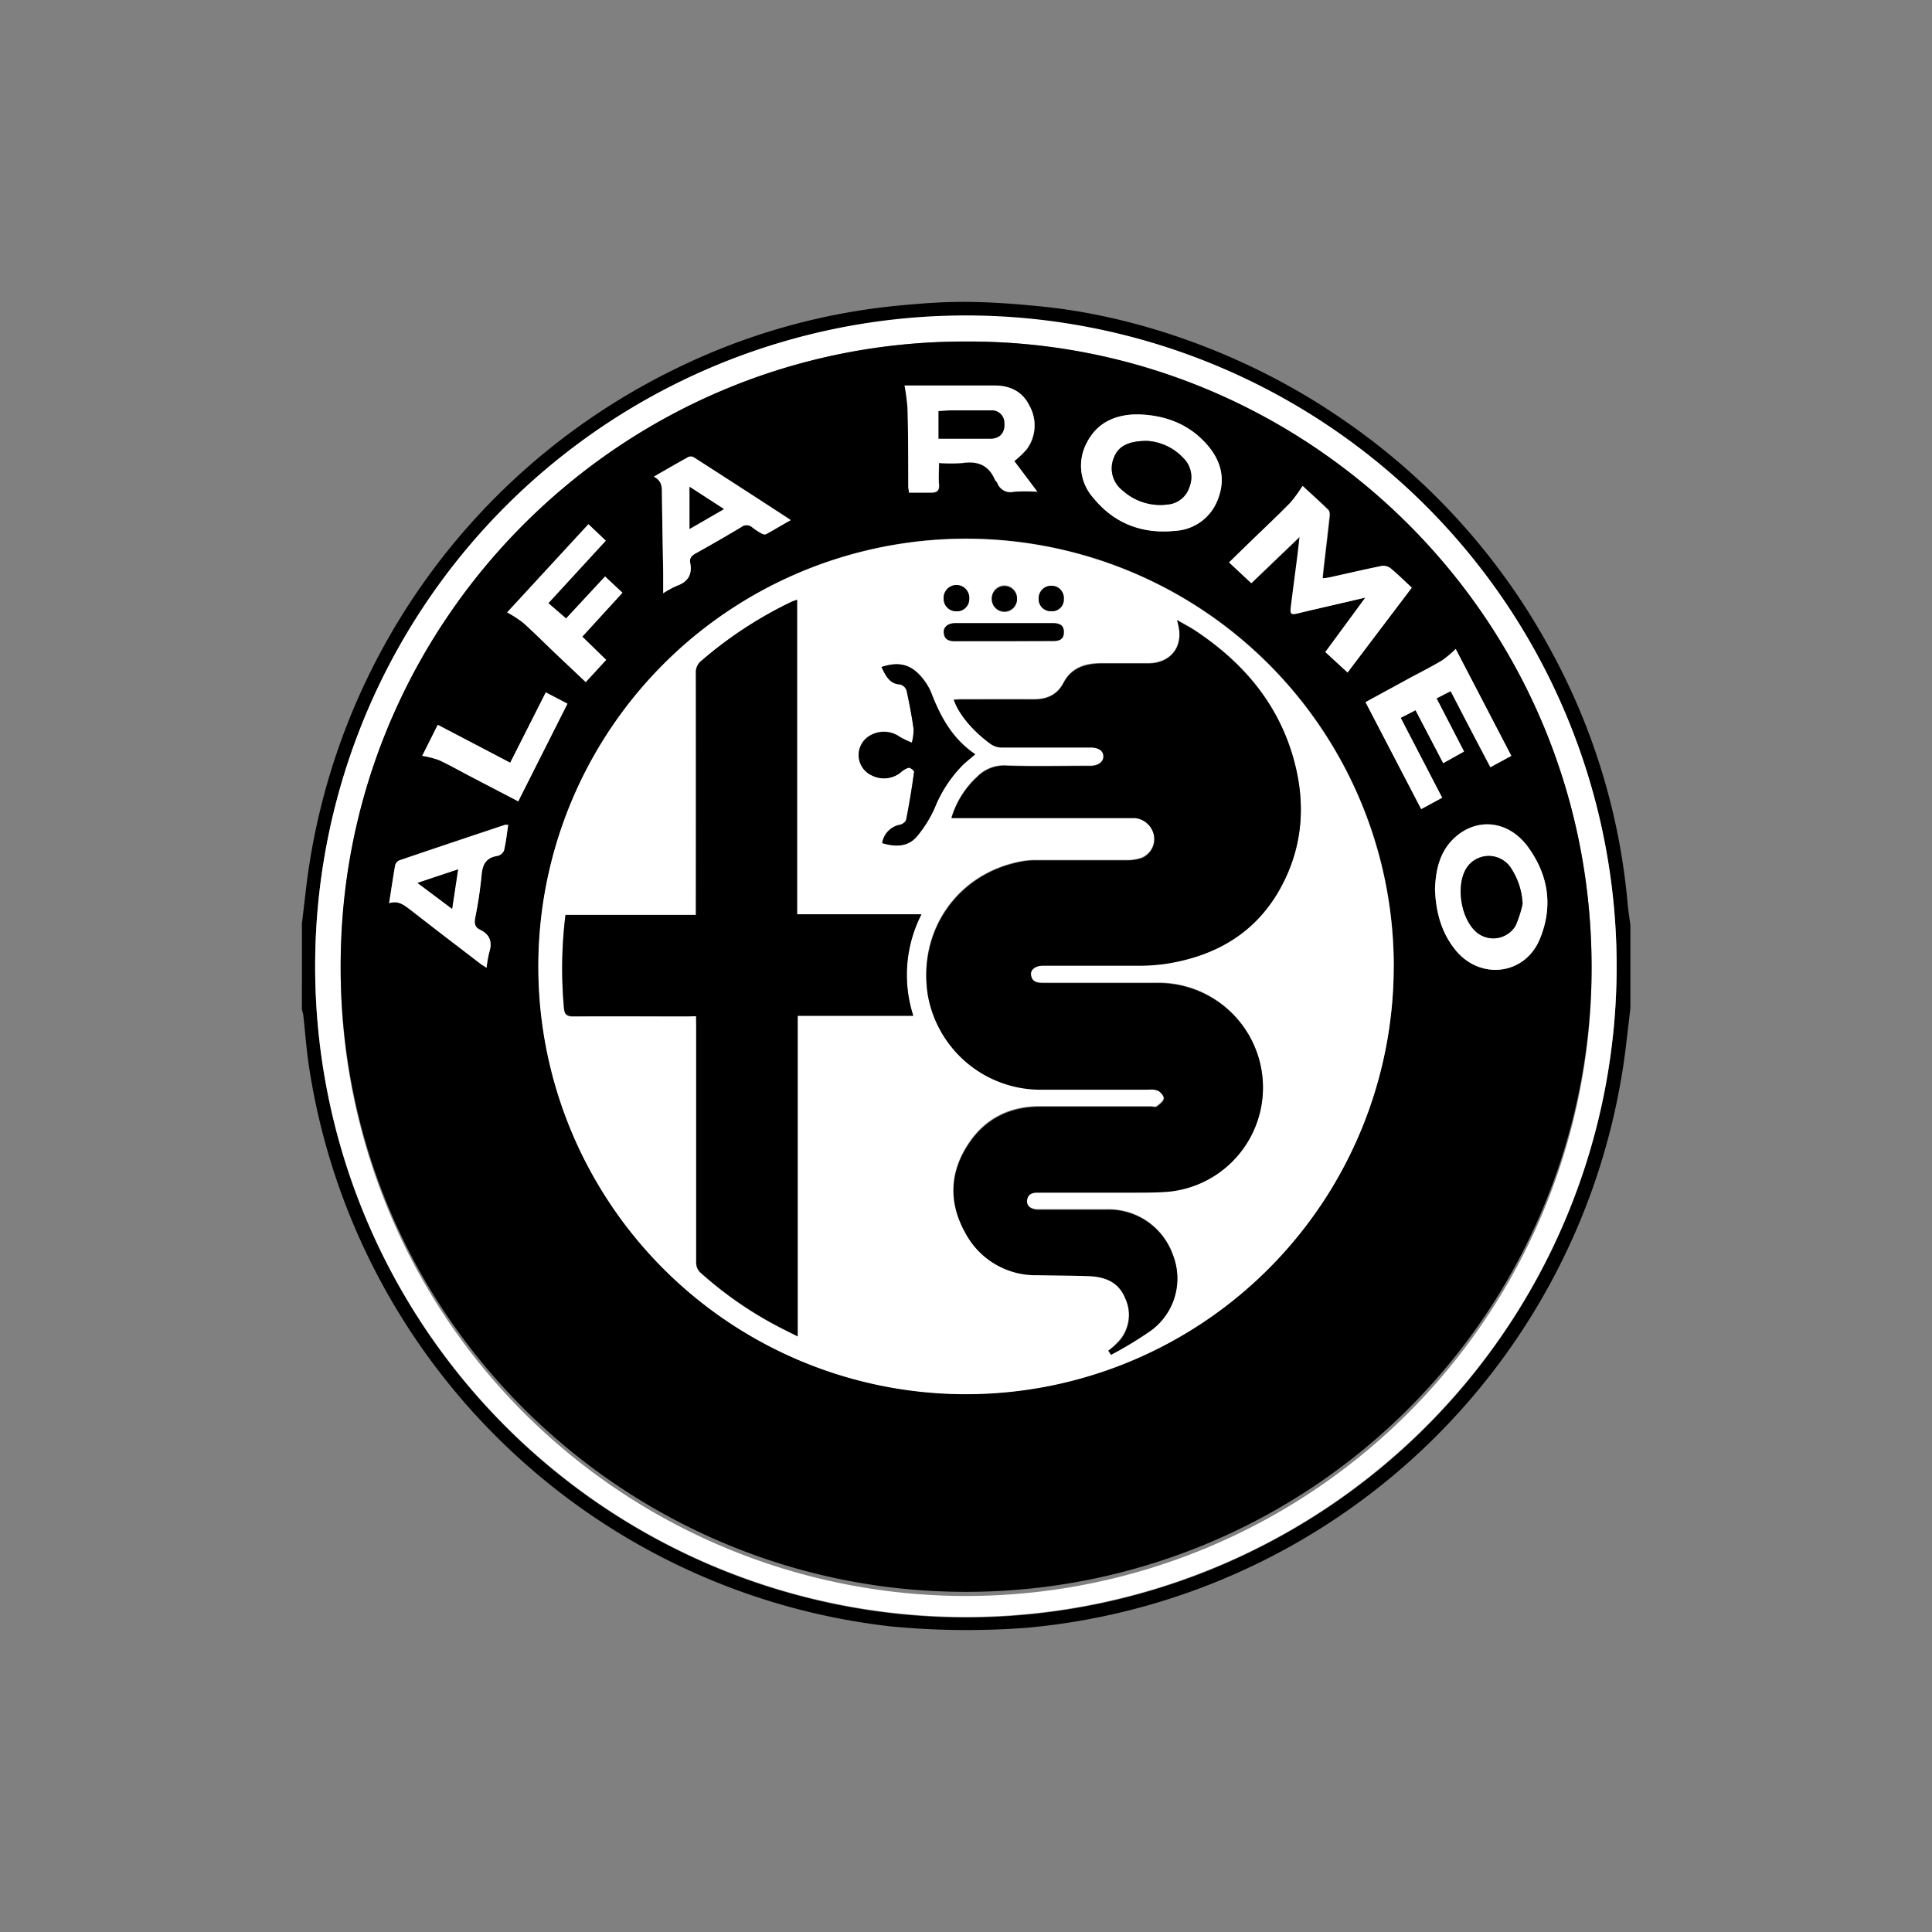 <svg viewBox="0 0 400 400" xmlns="http://www.w3.org/2000/svg"><rect x="0" y="0" width="400" height="400" fill="#808080" stroke="none"/><path d="m62.51 191.25c.27-2.34.55-4.69.82-7a137.67 137.67 0 0 1 76.31-107.78 133.5 133.5 0 0 1 47-13.26c8.54-.78 14.88-1.2 29.25.27 20.57 2.11 42.94 10.24 61.57 23a136.59 136.59 0 0 1 43.54 48.02 134.11 134.11 0 0 1 16 52.75c.13 1.44.37 2.87.56 4.31v17.11c-.31 2.65-.61 5.29-.93 7.94a137.42 137.42 0 0 1 -123.9 120.39 164 164 0 0 1 -28.19-.26 137.43 137.43 0 0 1 -120.61-116.21c-.51-3.46-.76-7-1.15-10.44a10.78 10.78 0 0 0 -.28-1.09q.02-8.89.01-17.75zm2.74 8.83a134.73 134.73 0 1 0 136.14-134.65 134.64 134.64 0 0 0 -136.14 134.65z"/><path d="m65.25 200.08a134.73 134.73 0 1 1 134.43 134.69 134.72 134.72 0 0 1 -134.43-134.69zm134.75-129.37c-70.42-.15-127.49 56.18-129.38 125.57a129.49 129.49 0 1 0 258.87 7.26c1.77-74.32-58.21-133.16-129.49-132.83z" fill="#fff"/><path d="m200 70.71c71.32-.33 131.29 58.51 129.48 132.83a129.48 129.48 0 0 1 -132.53 126c-69.65-1.54-128.39-59.31-126.37-133.26 1.89-69.39 58.96-125.72 129.42-125.57zm88.59 129.46a88.55 88.55 0 1 0 -85.2 88.37 88.65 88.65 0 0 0 85.16-88.37zm3.74-78.49c-1.49-1.39-2.85-2.75-4.34-4a2.52 2.52 0 0 0 -1.84-.51c-3.69.75-7.35 1.61-11 2.42a11.53 11.53 0 0 1 -1.25.13c.07-.81.13-1.46.21-2.1.41-3.53.83-7.06 1.22-10.59a2 2 0 0 0 -.21-1.42c-1.83-1.78-3.74-3.49-5.36-5a28.35 28.35 0 0 1 -2.52 3.44c-2.67 2.72-5.46 5.33-8.2 8-1.49 1.44-3 2.9-4.5 4.38l4.61 4.31 10-9.59c-.19 1.66-.31 2.85-.45 4-.44 3.47-.91 6.94-1.34 10.42-.2 1.6 0 1.75 1.5 1.39l2.07-.5 11.84-2.75-8.37 11.29c1.59 1.45 3.06 2.81 4.59 4.22 4.45-5.87 8.81-11.63 13.3-17.54zm-82.33-26.22a18.54 18.54 0 0 0 2.66-2.46 8.36 8.36 0 0 0 .5-9c-1.41-2.9-4-4.09-7.12-4.13-4.12 0-8.24 0-12.36 0h-6.34a44.1 44.1 0 0 1 .61 4.62c.1 5.45.1 10.89.16 16.33a9.27 9.27 0 0 0 .13 1.21h4.52c1.26 0 1.84-.38 1.69-1.77s0-2.71 0-4.36a35.72 35.72 0 0 0 4.87 0c3.14-.47 5.42.45 6.72 3.44.12.27.39.47.52.75a2.87 2.87 0 0 0 3.37 1.76 37.33 37.33 0 0 1 4.89 0c-1.82-2.42-3.33-4.43-4.82-6.39zm102.88 61-11.5-22.12a23 23 0 0 1 -2.85 2.39c-2.32 1.37-4.74 2.57-7.1 3.86l-8.73 4.76 11.53 22.14 4.34-2.36-8.57-16.5 3.05-1.62c1.95 3.74 3.83 7.31 5.73 11l4.32-2.38-5.69-11 2.92-1.5c1.41 2.73 2.74 5.3 4.08 7.86l4.14 7.89zm-15.78 27.64c.17 4.63 1.27 9 4.34 12.69 5.14 6.17 14.29 5 17.34-2.36 2.8-6.73 1.83-13.24-2.41-19.07-4-5.45-10.46-6.2-15.14-2-3.11 2.85-3.98 6.64-4.13 10.74zm-61.2-98.3h-.9c-4.39.15-7.93 1.87-10 5.89a10 10 0 0 0 1.39 11.43c4.35 5.31 10.19 7.46 16.95 6.75a10.07 10.07 0 0 0 8.81-6.59c1.57-4 .67-7.74-2.05-11-3.67-4.34-8.56-6.28-14.2-6.48zm-98.59 37a20.78 20.78 0 0 1 2.8-1.57c2.31-.81 3.25-2.33 2.78-4.73-.19-1 .31-1.53 1.18-2 3.15-1.75 6.28-3.54 9.37-5.4a1.77 1.77 0 0 1 2.31 0 11.94 11.94 0 0 0 1.78 1.18c.32.17.83.35 1.08.21 1.67-.89 3.29-1.85 5.09-2.9-6.83-4.42-13.44-8.69-20.06-12.94a1.27 1.27 0 0 0 -1.09-.08c-2.34 1.28-4.64 2.63-7.18 4.08 1.53.77 1.65 1.91 1.67 3.21.05 5.53.17 11.07.26 16.6.02 1.36.01 2.67.01 4.37zm-56.75 64.2c1.88-.66 3.08.33 4.35 1.32 4.81 3.75 9.66 7.45 14.5 11.16.37.28.78.52 1.3.86a26.3 26.3 0 0 1 .56-3.2c.67-2.14.14-3.69-1.92-4.68-1-.5-1.17-1.31-1-2.41a89.14 89.14 0 0 0 1.34-8.87c.18-2.27.91-3.67 3.29-4a2 2 0 0 0 1.35-1.11c.41-1.71.59-3.46.87-5.3a2.88 2.88 0 0 0 -.72 0c-7.27 2.43-14.55 4.86-21.81 7.34a1.58 1.58 0 0 0 -.87 1c-.44 2.61-.8 5.16-1.24 7.89zm24.44-60.21a25.23 25.23 0 0 1 3.29 2.13c2.24 2 4.35 4.13 6.52 6.2s4.26 4 6.46 6.11c1.46-1.59 2.82-3.06 4.23-4.61l-4.94-4.8c2.8-3.08 5.53-6.06 8.31-9.09l-3.6-3.37-8.07 8.7-3.67-3.17c4-4.34 7.92-8.63 11.89-12.94l-3.59-3.41c-5.77 6.22-11.39 12.33-16.83 18.25zm-17.57 29.7a19.14 19.14 0 0 1 3.48.9c2.26 1.05 4.42 2.29 6.63 3.44l9.74 5.08 10.19-20.22-4.47-2.34-7.31 14.57-15-7.85z"/><g fill="#fff"><path d="m288.55 200.17a88.55 88.55 0 1 1 -92.37-88.53 88.56 88.56 0 0 1 92.37 88.53zm-59.08 79.49c.17.25.35.49.53.73a78.25 78.25 0 0 0 8.12-4.92 13.33 13.33 0 0 0 4.69-15.79 14.09 14.09 0 0 0 -13.68-9.34h-13.28c-.41 0-.82 0-1.23 0-1.11-.12-2.05-.58-2-1.85s.87-1.69 2.09-1.68q10.08 0 20.16 0c2.34 0 4.68 0 7-.19a21.65 21.65 0 0 0 -2.33-43.2q-11.84 0-23.68 0c-1.26 0-2.27-.26-2.43-1.7-.12-1.09.92-1.88 2.45-1.88h19.55a40.72 40.72 0 0 0 5.63-.34c10.82-1.6 19.4-6.68 24.49-16.6 4.51-8.76 4.75-18 1.82-27.3-3.42-10.83-10.55-18.88-19.89-25.08-1.15-.76-2.38-1.38-3.8-2.21.13.5.16.65.19.79 1.25 4.62-1.44 8.17-6.19 8.17-3.26 0-6.52 0-9.78 0s-6.1.9-7.71 4c-1.37 2.6-3.5 3.48-6.27 3.46-4.93-.06-9.88 0-14.81 0-.54 0-1.07 0-1.66.07 1 2.94 3.88 6.43 7.62 9.14a4.13 4.13 0 0 0 2.21.73c6.16.06 12.32 0 18.48 0 1.7 0 2.64.65 2.67 1.83s-1 1.94-2.57 2c-.36 0-.71 0-1.07 0-5.5 0-11 .13-16.5-.06a7.73 7.73 0 0 0 -6 2.33 18.82 18.82 0 0 0 -5.33 8.51h36.68 1.37a4.46 4.46 0 0 1 3.91 3.9 4.22 4.22 0 0 1 -2.61 4.38 9.13 9.13 0 0 1 -3 .47c-6.26 0-12.53 0-18.79 0a15.83 15.83 0 0 0 -2.58.17c-13.42 2.22-22 14.15-19.89 27.69a23.7 23.7 0 0 0 22.86 19.6h22.92a3.75 3.75 0 0 1 1.92.24c.55.36 1.23 1.18 1.15 1.68s-.88 1.17-1.48 1.6c-.27.2-.79 0-1.2 0-7.69 0-15.38 0-23.07 0-6.11 0-11.12 2.47-14.55 7.55-3.93 5.81-4.31 12-1 18.2 3.19 5.93 8.32 9 15.14 9.13 3.51.06 7 .07 10.53.19 3.35.11 6.26 1.19 7.62 4.56a8.15 8.15 0 0 1 -1.84 9.54 15.33 15.33 0 0 1 -1.58 1.48zm-85.35-69.26v2.09q0 24.42 0 48.87a2.9 2.9 0 0 0 .71 2 78.2 78.2 0 0 0 15.84 11.1c1.37.73 2.77 1.41 4.45 2.26v-66.38h23.94a27.61 27.61 0 0 1 1.69-21h-25.75v-65.11c-.51.19-.84.28-1.14.43a83.45 83.45 0 0 0 -18.6 12.15 3 3 0 0 0 -1.21 2.58q.06 24 0 48.11v2h-27a91 91 0 0 0 -.32 19.15c.11 1.42.56 1.84 2 1.83 7.84-.07 15.69 0 23.53 0zm38.38-72.3c.8 1.62 1.53 3.25 3.42 3.51a1.86 1.86 0 0 1 1.82 1.5c.55 2.58 1.06 5.16 1.41 7.77a10.72 10.72 0 0 1 -.36 2.83 19.82 19.82 0 0 1 -2.5-1.2 5.69 5.69 0 0 0 -5.94-.39 4.63 4.63 0 0 0 .18 8.38 5.55 5.55 0 0 0 5.91-.6 4.85 4.85 0 0 1 1.66-1c.34-.07 1.19.58 1.16.81q-.7 5-1.66 10c-.08.42-.78.92-1.27 1a4.57 4.57 0 0 0 -3.68 3.79c2.7.79 5.35.86 7.27-1.48a25.16 25.16 0 0 0 3.58-5.75 26.63 26.63 0 0 1 6-9.1c.73-.67 1.5-1.29 2.41-2.06-4.7-3.17-7.17-7.73-9.09-12.69a12 12 0 0 0 -1.79-3c-2.28-2.84-4.86-3.56-8.53-2.32zm25.37-5.36h10.23c1.21 0 2.11-.37 2.15-1.77s-.65-1.92-2.19-1.92q-10.16 0-20.31 0c-1.52 0-2.47.8-2.36 2 .14 1.45 1.13 1.75 2.39 1.73 3.37-.06 6.73-.04 10.09-.04zm2.69-8.75a2.61 2.61 0 1 0 -5.21-.06 2.61 2.61 0 1 0 5.21.06zm-12.63 2.57a2.55 2.55 0 0 0 2.74-2.59 2.65 2.65 0 1 0 -5.29 0 2.58 2.58 0 0 0 2.55 2.59zm22.32-2.56a2.55 2.55 0 0 0 -2.59-2.73 2.59 2.59 0 0 0 -2.61 2.58 2.5 2.5 0 0 0 2.63 2.68 2.4 2.4 0 0 0 2.57-2.53z"/><path d="m292.29 121.68-13.29 17.56-4.61-4.24 8.27-11.27-11.83 2.75-2.08.5c-1.5.35-1.69.2-1.5-1.39.43-3.48.9-7 1.34-10.43.15-1.18.27-2.36.46-4l-10 9.58-4.6-4.3 4.5-4.38c2.74-2.66 5.53-5.26 8.2-8a28.46 28.46 0 0 0 2.51-3.45c1.62 1.49 3.53 3.19 5.36 5 .28.27.26.94.21 1.41-.38 3.53-.81 7.06-1.22 10.59-.07.65-.12 1.3-.2 2.11a11.55 11.55 0 0 0 1.25-.14c3.67-.81 7.33-1.67 11-2.41a2.5 2.5 0 0 1 1.85.51c1.52 1.25 2.89 2.61 4.38 4z"/><path d="m210 95.46 4.75 6.33a37.15 37.15 0 0 0 -4.88 0 2.87 2.87 0 0 1 -3.38-1.76c-.13-.28-.39-.48-.52-.75-1.3-3-3.58-3.91-6.71-3.44a34.18 34.18 0 0 1 -4.87 0c0 1.65-.11 3 0 4.36s-.44 1.8-1.7 1.77c-1.47 0-2.94 0-4.52 0 0-.45-.12-.83-.13-1.21 0-5.44 0-10.88-.16-16.33a44.8 44.8 0 0 0 -.61-4.62h6.34 12.36c3.12 0 5.71 1.23 7.12 4.13a8.32 8.32 0 0 1 -.5 9 18.43 18.43 0 0 1 -2.59 2.52zm-15.7-10.35v5.72h10.6a4.65 4.65 0 0 0 .91-.07c1.5-.3 2.26-1.45 2.13-3.19a2.58 2.58 0 0 0 -2.63-2.6c-2.74 0-5.49 0-8.24 0-.89.03-1.8.09-2.74.14z"/><path d="m312.91 156.5-4.33 2.33c-1.41-2.68-2.79-5.28-4.15-7.89s-2.66-5.13-4.07-7.85c-1 .49-1.86.95-2.93 1.49l5.69 11-4.31 2.42c-1.9-3.63-3.78-7.21-5.73-10.95l-3.08 1.57c2.88 5.55 5.71 11 8.59 16.55l-4.35 2.35c-3.85-7.42-7.65-14.7-11.52-22.14l8.72-4.75c2.37-1.29 4.79-2.49 7.1-3.87a21.63 21.63 0 0 0 2.85-2.39c3.78 7.25 7.61 14.63 11.52 22.13z"/><path d="m297.1 184.1c.15-4.09 1-7.89 4.13-10.71 4.69-4.24 11.18-3.48 15.15 2 4.24 5.83 5.21 12.34 2.41 19.07-3.05 7.36-12.2 8.53-17.35 2.36-3.07-3.72-4.17-8.09-4.34-12.72zm18.14 3a14.75 14.75 0 0 0 -2.44-7.43 5.49 5.49 0 0 0 -9.31.26c-2.08 3.62-1 10.21 2.12 13a5.38 5.38 0 0 0 8.17-1.26 24.08 24.08 0 0 0 1.46-4.54z"/><path d="m235.9 85.8c5.64.22 10.53 2.14 14.23 6.52 2.72 3.22 3.63 6.93 2.05 11a10 10 0 0 1 -8.81 6.59c-6.76.71-12.6-1.44-16.94-6.75a10 10 0 0 1 -1.43-11.47c2-4 5.57-5.74 9.95-5.89zm1.63 5.48c-3.95 0-6 1.14-6.84 3.32a5.77 5.77 0 0 0 1.8 7 11.61 11.61 0 0 0 9.2 2.86 5.18 5.18 0 0 0 4.6-3.71 5.52 5.52 0 0 0 -1.29-5.92 11.27 11.27 0 0 0 -7.47-3.55z"/><path d="m137.31 122.83c0-1.7 0-3 0-4.32-.09-5.53-.21-11.07-.26-16.6 0-1.29-.14-2.44-1.68-3.21 2.54-1.45 4.85-2.8 7.18-4.08a1.29 1.29 0 0 1 1.1.08c6.62 4.25 13.23 8.53 20.06 13-1.8 1-3.43 2-5.09 2.9-.26.14-.77 0-1.09-.22a13.07 13.07 0 0 1 -1.78-1.18 1.76 1.76 0 0 0 -2.3-.05c-3.1 1.86-6.22 3.65-9.38 5.41-.86.47-1.36 1-1.17 2 .47 2.41-.48 3.93-2.78 4.74a20.2 20.2 0 0 0 -2.81 1.53zm12.57-17.43c-2.56-1.67-4.84-3.14-7.11-4.61v8.72z"/><path d="m80.56 187c.44-2.77.81-5.33 1.26-7.86a1.61 1.61 0 0 1 .87-1c7.26-2.48 14.54-4.91 21.82-7.34a2.76 2.76 0 0 1 .71 0c-.28 1.84-.46 3.59-.87 5.3a1.94 1.94 0 0 1 -1.35 1.11c-2.37.37-3.11 1.77-3.29 4a85.87 85.87 0 0 1 -1.33 8.87c-.21 1.1-.08 1.91 1 2.41 2.06 1 2.6 2.54 1.92 4.68a26.65 26.65 0 0 0 -.56 3.2c-.51-.34-.93-.58-1.3-.86-4.84-3.71-9.69-7.41-14.49-11.16-1.31-.97-2.52-1.97-4.39-1.35zm14.28-7-8.4 2.8 7.16 5.37c.4-2.88.82-5.37 1.24-8.17z"/><path d="m105 126.79 16.83-18.26 3.59 3.41-11.89 12.94c1.19 1 2.37 2.05 3.67 3.17l8.07-8.7 3.6 3.37-8.31 9.09c1.65 1.62 3.25 3.16 4.94 4.81l-4.23 4.6-6.46-6.11c-2.17-2.07-4.28-4.2-6.52-6.2a24.21 24.21 0 0 0 -3.29-2.12z"/><path d="m87.41 156.49c1-2 2.07-4.13 3.21-6.42l15 7.85 7.38-14.57 4.49 2.34-10.19 20.22-9.74-5.08c-2.21-1.15-4.38-2.39-6.63-3.44a18.55 18.55 0 0 0 -3.52-.9z"/></g><path d="m229.47 279.66c.55-.45 1.15-.85 1.65-1.35a8.15 8.15 0 0 0 1.84-9.54c-1.37-3.37-4.27-4.45-7.63-4.56s-7-.13-10.52-.19a16.46 16.46 0 0 1 -15.14-9.13c-3.32-6.17-2.94-12.4 1-18.19 3.43-5.08 8.44-7.51 14.55-7.56h23.07c.4 0 .93.15 1.2 0 .59-.44 1.38-1 1.48-1.6s-.6-1.33-1.15-1.68a3.78 3.78 0 0 0 -1.93-.25h-22.89a23.67 23.67 0 0 1 -22.89-19.61c-2.09-13.53 6.47-25.46 19.89-27.69a17 17 0 0 1 2.58-.17h18.79a9.44 9.44 0 0 0 3-.46 4.24 4.24 0 0 0 2.61-4.39 4.49 4.49 0 0 0 -3.91-3.9c-.45 0-.92 0-1.37 0h-36.7a19 19 0 0 1 5.32-8.52 7.84 7.84 0 0 1 6-2.33c5.49.2 11 .06 16.5.06h1.07c1.57-.08 2.59-.89 2.57-2s-1-1.83-2.67-1.83c-6.16 0-12.32 0-18.48 0a4 4 0 0 1 -2.21-.73c-3.74-2.71-6.63-6.2-7.62-9.14.59 0 1.12-.07 1.66-.07h14.81c2.78 0 4.91-.85 6.27-3.45 1.61-3.06 4.47-3.95 7.71-4h9.78c4.76 0 7.45-3.56 6.19-8.18 0-.14-.06-.28-.19-.78 1.42.82 2.65 1.45 3.79 2.21 9.35 6.2 16.48 14.25 19.9 25.07 2.93 9.27 2.69 18.54-1.82 27.3-5.09 9.92-13.68 15-24.5 16.6a40.49 40.49 0 0 1 -5.62.35c-6.52 0-13 0-19.55 0-1.53 0-2.57.8-2.45 1.89.16 1.43 1.17 1.7 2.43 1.7q11.85 0 23.68 0a21.65 21.65 0 0 1 2.33 43.2c-2.33.19-4.67.18-7 .19q-10.08 0-20.16 0c-1.22 0-2 .46-2.1 1.68s.89 1.73 2 1.86h1.23 13.28a14.07 14.07 0 0 1 13.67 9.34 13.31 13.31 0 0 1 -4.68 15.79 79.09 79.09 0 0 1 -8.13 4.92c-.2-.37-.37-.61-.54-.86z"/><path d="m144.12 210.4h-1.83c-7.84 0-15.68 0-23.52 0-1.45 0-1.9-.41-2-1.83a90.34 90.34 0 0 1 .32-19.15h27v-2q0-24 0-48.11a3 3 0 0 1 1.21-2.58 84 84 0 0 1 18.59-12.15c.31-.15.64-.24 1.15-.43v65.14h25.74a27.57 27.57 0 0 0 -1.69 21h-23.93v66.36c-1.68-.84-3.09-1.52-4.46-2.25a78.82 78.82 0 0 1 -15.83-11.1 3 3 0 0 1 -.72-2q0-24.44 0-48.87z"/><path d="m182.5 138.1c3.67-1.23 6.25-.51 8.53 2.39a12 12 0 0 1 1.79 3c1.92 5 4.39 9.52 9.09 12.69-.9.77-1.67 1.39-2.41 2.06a26.77 26.77 0 0 0 -6 9.1 25.16 25.16 0 0 1 -3.58 5.75c-1.92 2.34-4.57 2.27-7.27 1.48a4.57 4.57 0 0 1 3.68-3.79c.49-.11 1.19-.61 1.27-1q1-5 1.66-10c0-.23-.82-.88-1.16-.81a4.47 4.47 0 0 0 -1.66 1 5.55 5.55 0 0 1 -5.91.6 4.63 4.63 0 0 1 -.18-8.38 5.67 5.67 0 0 1 5.94.39 19.82 19.82 0 0 0 2.5 1.2 10.72 10.72 0 0 0 .36-2.83c-.36-2.61-.86-5.2-1.41-7.77a1.85 1.85 0 0 0 -1.82-1.5c-1.92-.33-2.61-1.96-3.42-3.58z"/><path d="m207.87 132.74c-3.36 0-6.72 0-10.07 0-1.27 0-2.26-.29-2.39-1.73-.11-1.17.83-2 2.36-2q10.14 0 20.31 0c1.54 0 2.22.66 2.18 1.92 0 1.41-.94 1.78-2.15 1.77z"/><path d="m210.56 124a2.61 2.61 0 1 1 -5.22-.06 2.61 2.61 0 1 1 5.22.06z"/><path d="m197.93 126.56a2.58 2.58 0 0 1 -2.55-2.63 2.65 2.65 0 1 1 5.29 0 2.55 2.55 0 0 1 -2.74 2.63z"/><path d="m220.25 124a2.41 2.41 0 0 1 -2.57 2.54 2.5 2.5 0 0 1 -2.63-2.68 2.58 2.58 0 0 1 2.61-2.58 2.54 2.54 0 0 1 2.59 2.72z"/><path d="m194.33 85.11c.94 0 1.84-.14 2.74-.15h8.24a2.58 2.58 0 0 1 2.63 2.6c.13 1.74-.63 2.89-2.13 3.19a4.65 4.65 0 0 1 -.91.07c-3.49 0-7 0-10.57 0z"/><path d="m315.24 187.13a24.32 24.32 0 0 1 -1.46 4.54 5.38 5.38 0 0 1 -8.17 1.26c-3.12-2.76-4.2-9.35-2.12-13a5.49 5.49 0 0 1 9.31-.26 14.75 14.75 0 0 1 2.44 7.46z"/><path d="m237.53 91.28a11.25 11.25 0 0 1 7.47 3.55 5.52 5.52 0 0 1 1.29 5.92 5.2 5.2 0 0 1 -4.61 3.71 11.59 11.59 0 0 1 -9.19-2.86 5.77 5.77 0 0 1 -1.81-7c.89-2.18 2.9-3.32 6.85-3.32z"/><path d="m149.88 105.4-7.11 4.11v-8.72c2.23 1.47 4.55 2.94 7.11 4.61z"/><path d="m94.84 180c-.43 2.84-.81 5.33-1.23 8.17l-7.16-5.37z"/><path d="m0 0h400v400h-400z" fill="none"/></svg>
